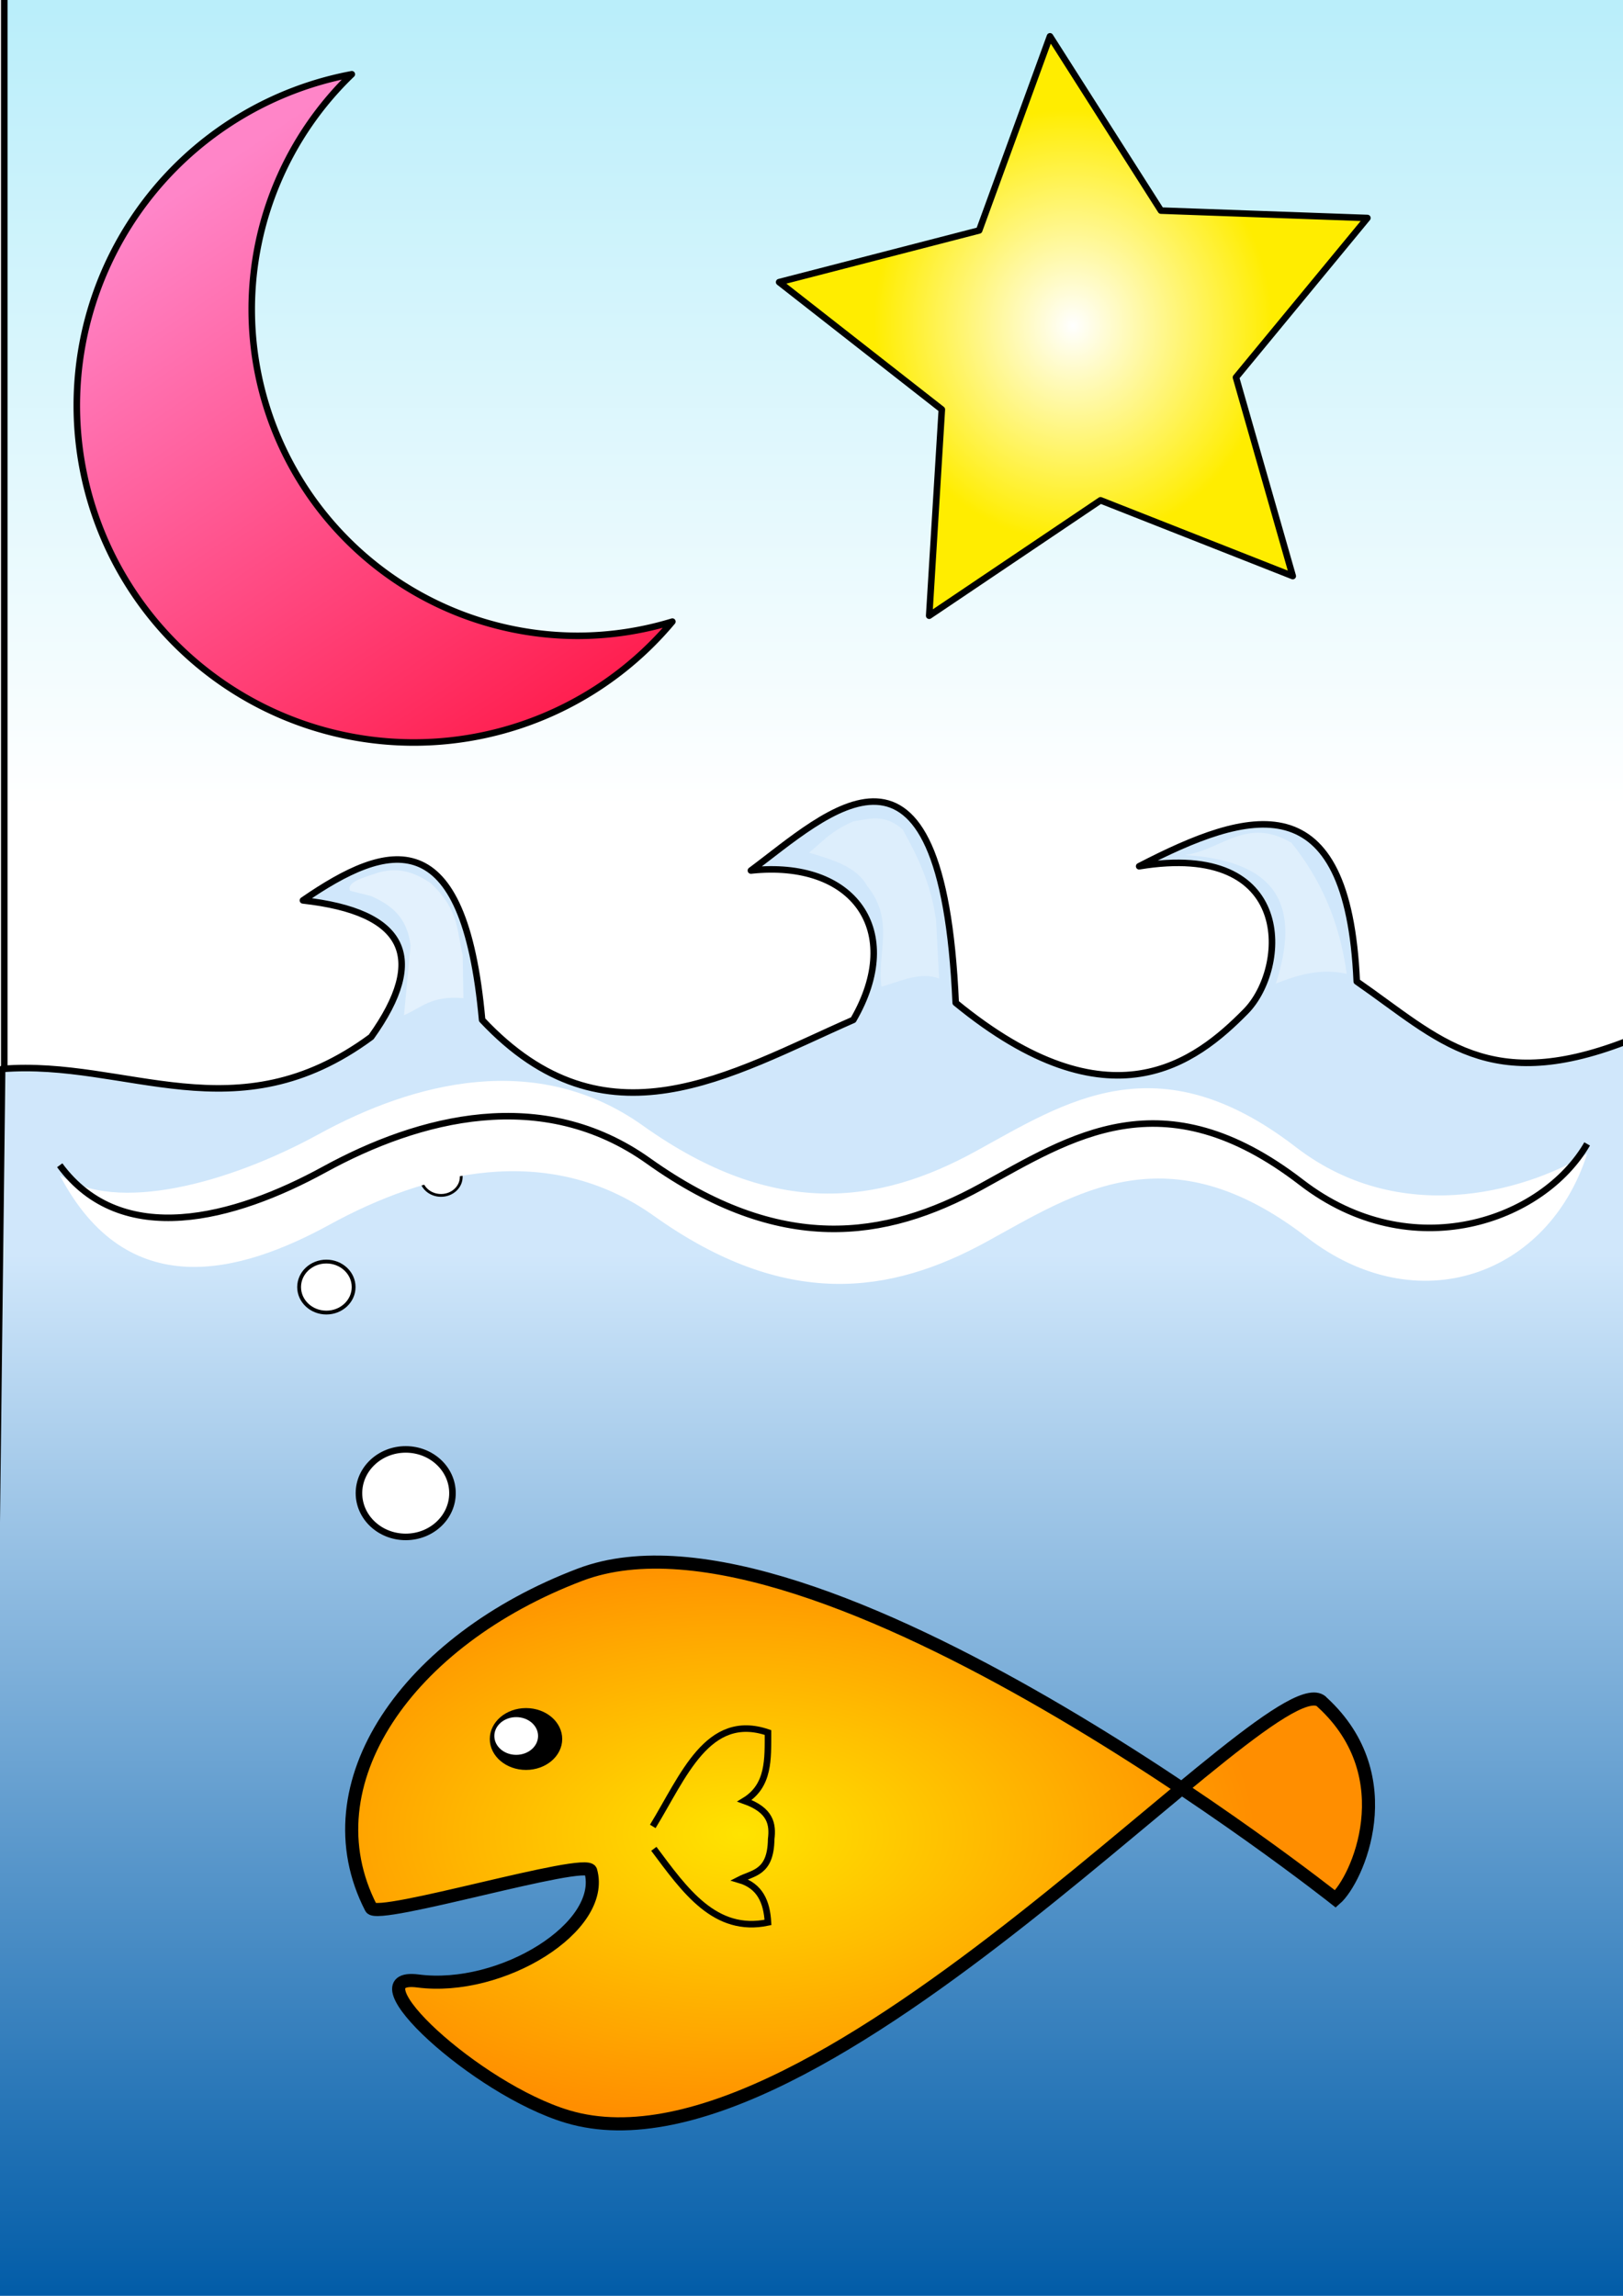 <?xml version="1.0" encoding="UTF-8" standalone="no"?>
<!-- Created with Inkscape (http://www.inkscape.org/) -->

<svg
   xmlns:dc="http://purl.org/dc/elements/1.1/"
   xmlns:cc="http://creativecommons.org/ns#"
   xmlns:rdf="http://www.w3.org/1999/02/22-rdf-syntax-ns#"
   xmlns:svg="http://www.w3.org/2000/svg"
   xmlns="http://www.w3.org/2000/svg"
   xmlns:xlink="http://www.w3.org/1999/xlink"
   xmlns:sodipodi="http://sodipodi.sourceforge.net/DTD/sodipodi-0.dtd"
   xmlns:inkscape="http://www.inkscape.org/namespaces/inkscape"
   width="210mm"
   height="297mm"
   viewBox="0 0 744.094 1052.362"
   id="svg2"
   version="1.1"
   inkscape:version="0.91 r13725"
   sodipodi:docname="fish.svg">
  <defs
     id="defs4">
    <linearGradient
       inkscape:collect="always"
       id="linearGradient8126">
      <stop
         style="stop-color:#d0e7fb;stop-opacity:1"
         offset="0"
         id="stop8128" />
      <stop
         style="stop-color:#005ba7;stop-opacity:1"
         offset="1"
         id="stop8130" />
    </linearGradient>
    <linearGradient
       inkscape:collect="always"
       id="linearGradient8118">
      <stop
         style="stop-color:#baeefa;stop-opacity:1;"
         offset="0"
         id="stop8120" />
      <stop
         style="stop-color:#ffffff;stop-opacity:1"
         offset="1"
         id="stop8122" />
    </linearGradient>
    <linearGradient
       inkscape:collect="always"
       id="linearGradient8104">
      <stop
         style="stop-color:#ffffff;stop-opacity:1"
         offset="0"
         id="stop8106" />
      <stop
         style="stop-color:#ffed00;stop-opacity:1"
         offset="1"
         id="stop8108" />
    </linearGradient>
    <linearGradient
       id="linearGradient8080-6"
       inkscape:collect="always">
      <stop
         id="stop8100"
         offset="0"
         style="stop-color:#ff002b;stop-opacity:1" />
      <stop
         id="stop8102"
         offset="1"
         style="stop-color:#ff85c8;stop-opacity:1" />
    </linearGradient>
    <linearGradient
       inkscape:collect="always"
       id="linearGradient8080">
      <stop
         style="stop-color:#ffe300;stop-opacity:1"
         offset="0"
         id="stop8082" />
      <stop
         style="stop-color:#ff8e00;stop-opacity:1"
         offset="1"
         id="stop8084" />
    </linearGradient>
    <radialGradient
       inkscape:collect="always"
       xlink:href="#linearGradient8080"
       id="radialGradient8086"
       cx="339.576"
       cy="837.779"
       fx="339.576"
       fy="837.779"
       r="236.066"
       gradientTransform="matrix(1,0,0,0.558,0,373.233)"
       gradientUnits="userSpaceOnUse" />
    <linearGradient
       inkscape:collect="always"
       xlink:href="#linearGradient8080-6"
       id="linearGradient8096"
       x1="268.438"
       y1="427.791"
       x2="51.558"
       y2="108.953"
       gradientUnits="userSpaceOnUse" />
    <radialGradient
       inkscape:collect="always"
       xlink:href="#linearGradient8104"
       id="radialGradient8116"
       cx="492.064"
       cy="149.444"
       fx="492.064"
       fy="149.444"
       r="136.352"
       gradientTransform="matrix(0.668,-0.045,0.049,0.726,155.945,62.93)"
       gradientUnits="userSpaceOnUse" />
    <linearGradient
       inkscape:collect="always"
       xlink:href="#linearGradient8118"
       id="linearGradient8124"
       x1="354.504"
       y1="3.912"
       x2="354.504"
       y2="369.696"
       gradientUnits="userSpaceOnUse" />
    <linearGradient
       inkscape:collect="always"
       xlink:href="#linearGradient8126"
       id="linearGradient8132"
       x1="401.449"
       y1="574.922"
       x2="401.449"
       y2="1056.114"
       gradientUnits="userSpaceOnUse" />
    <filter
       inkscape:collect="always"
       style="color-interpolation-filters:sRGB"
       id="filter4288"
       x="-0.14"
       width="1.281"
       y="-0.11"
       height="1.221">
      <feGaussianBlur
         inkscape:collect="always"
         stdDeviation="3.055"
         id="feGaussianBlur4290" />
    </filter>
    <filter
       inkscape:collect="always"
       style="color-interpolation-filters:sRGB"
       id="filter4426"
       x="-0.139"
       width="1.278"
       y="-0.107"
       height="1.215">
      <feGaussianBlur
         inkscape:collect="always"
         stdDeviation="3.453"
         id="feGaussianBlur4428" />
    </filter>
    <filter
       inkscape:collect="always"
       style="color-interpolation-filters:sRGB"
       id="filter4610"
       x="-0.181"
       width="1.362"
       y="-0.194"
       height="1.388">
      <feGaussianBlur
         inkscape:collect="always"
         stdDeviation="5.591"
         id="feGaussianBlur4612" />
    </filter>
    <filter
       inkscape:collect="always"
       style="color-interpolation-filters:sRGB"
       id="filter4835"
       x="-0.046"
       width="1.091"
       y="-0.343"
       height="1.685">
      <feGaussianBlur
         inkscape:collect="always"
         stdDeviation="13.288"
         id="feGaussianBlur4837" />
    </filter>
  </defs>
  <sodipodi:namedview
     id="base"
     pagecolor="#ffffff"
     bordercolor="#666666"
     borderopacity="1.0"
     inkscape:pageopacity="0.0"
     inkscape:pageshadow="2"
     inkscape:zoom="0.39245043"
     inkscape:cx="1262.0324"
     inkscape:cy="164.20169"
     inkscape:document-units="px"
     inkscape:current-layer="layer1"
     showgrid="false"
     inkscape:window-width="1920"
     inkscape:window-height="1019"
     inkscape:window-x="-9"
     inkscape:window-y="-9"
     inkscape:window-maximized="1" />
  <g
     inkscape:label="Layer 1"
     inkscape:groupmode="layer"
     id="layer1">
    <rect
       style="fill:url(#linearGradient8124);fill-opacity:1;stroke:#000000;stroke-width:3;stroke-linecap:round;stroke-linejoin:round;stroke-miterlimit:4;stroke-dasharray:none;stroke-opacity:1"
       id="rect8088"
       width="751.128"
       height="571.171"
       x="1.956"
       y="-5.868" />
    <path
       style="fill:url(#linearGradient8132);fill-opacity:1;stroke:#000000;stroke-width:3;stroke-linecap:round;stroke-linejoin:round;stroke-miterlimit:4;stroke-dasharray:none;stroke-opacity:1"
       d="m 753.084,1064.099 -758.953,0 6.846,-574.105 C 58.197,485.406 108.231,520.991 170.178,475.323 c 26.081,-36.513 15.649,-57.378 -31.297,-62.594 39.19,-26.997 73.885,-36.764 82.155,54.77 56.726,60.482 113.452,24.901 170.178,0 23.736,-40.899 0.206,-73.55 -46.946,-68.462 34.688,-25.719 87.722,-78.718 93.891,60.638 70.807,58.051 110.118,27.166 133.012,3.912 19.305,-19.608 23.078,-78.363 -48.902,-66.506 50.317,-26.003 95.693,-39.38 99.759,52.814 38.076,26.371 60.504,52.732 126.166,26.407 z"
       id="rect8077"
       inkscape:connector-curvature="0"
       sodipodi:nodetypes="cccccccccscccc" />
    <path
       style="fill:url(#radialGradient8086);fill-rule:evenodd;stroke:#000000;stroke-width:6;stroke-linecap:butt;stroke-linejoin:miter;stroke-miterlimit:4;stroke-dasharray:none;stroke-opacity:1;fill-opacity:1"
       d="m 606.38,780.469 c -19.961,-24.238 -230.302,224.463 -346.223,189.738 -42.042,-12.594 -99.659,-66.204 -68.519,-62.158 38.319,4.979 86.462,-24.84 79.183,-50.487 -1.786,-6.293 -97.762,22.667 -100.694,16.983 -29.307,-56.806 16.772,-122.752 95.899,-152.758 107.442,-40.743 346.223,148.661 346.223,148.661 9.996,-8.659 31.249,-55.721 -5.868,-89.979 z"
       id="path8068"
       inkscape:connector-curvature="0"
       sodipodi:nodetypes="cssssscc" />
    <path
       style="fill:none;fill-rule:evenodd;stroke:#000000;stroke-width:3;stroke-linecap:butt;stroke-linejoin:miter;stroke-miterlimit:4;stroke-dasharray:none;stroke-opacity:1"
       d="m 299.278,837.195 c 14.003,-22.856 25.144,-52.48 52.814,-43.033 -0.022,12.016 0.647,24.34 -10.758,31.297 12.034,4.276 13.077,10.751 12.225,17.605 -0.202,15.57 -8.322,15.305 -14.67,18.583 9.617,2.794 12.672,10.276 13.203,19.561 -24.327,5.106 -38.143,-14.752 -52.325,-33.742"
       id="path8070"
       inkscape:connector-curvature="0"
       sodipodi:nodetypes="ccccccc" />
    <ellipse
       style="fill:#000000;fill-opacity:1;stroke:none;stroke-width:3;stroke-linecap:round;stroke-linejoin:round;stroke-miterlimit:4;stroke-dasharray:none;stroke-opacity:1"
       id="path8072"
       cx="241.159"
       cy="797.13"
       rx="16.598"
       ry="14.177" />
    <ellipse
       style="fill:#ffffff;fill-opacity:1;stroke:none;stroke-width:3;stroke-linecap:round;stroke-linejoin:round;stroke-miterlimit:4;stroke-dasharray:none;stroke-opacity:1"
       id="path8074"
       cx="236.664"
       cy="795.747"
       rx="10.028"
       ry="8.645" />
    <ellipse
       style="fill:#ffffff;fill-opacity:1;stroke:#000000;stroke-width:3;stroke-linecap:round;stroke-linejoin:round;stroke-miterlimit:4;stroke-dasharray:none;stroke-opacity:1"
       id="path8076"
       ry="20.056"
       rx="21.439"
       cy="684.438"
       cx="186.009" />
    <path
       cx="112.726"
       cy="122.197"
       rx="21.439"
       ry="20.056"
       id="path8078"
       style="fill:#ffffff;fill-opacity:1;stroke:#000000;stroke-width:3;stroke-linecap:round;stroke-linejoin:round;stroke-miterlimit:4;stroke-dasharray:none;stroke-opacity:1"
       d=""
       inkscape:connector-curvature="0" />
    <ellipse
       cx="149.63"
       cy="589.97"
       rx="12.497"
       ry="11.691"
       id="ellipse8080"
       style="fill:#ffffff;fill-opacity:1;stroke:#000000;stroke-width:1.749;stroke-linecap:round;stroke-linejoin:round;stroke-miterlimit:4;stroke-dasharray:none;stroke-opacity:1" />
    <ellipse
       style="fill:#ffffff;fill-opacity:1;stroke:#000000;stroke-width:1.282;stroke-linecap:round;stroke-linejoin:round;stroke-miterlimit:4;stroke-dasharray:none;stroke-opacity:1"
       id="ellipse8082"
       ry="8.466"
       rx="9.273"
       cy="539.486"
       cx="202.186" />
    <path
       id="path4616"
       style="fill:#ffffff;fill-opacity:1;fill-rule:evenodd;stroke:none;stroke-width:3;stroke-linecap:butt;stroke-linejoin:miter;stroke-miterlimit:4;stroke-dasharray:none;stroke-opacity:1;filter:url(#filter4835)"
       d="m 594.051,525.769 c -63.618,-49.019 -105.826,-20.483 -146.705,1.956 -44.337,24.337 -92.312,31.186 -152.573,-11.736 -48.743,-34.719 -105.186,-19.903 -148.661,3.912 -41.26,22.601 -92.889,36.522 -118.728,18.747 30.935,59.181 82.565,45.261 123.824,22.659 43.475,-23.815 99.918,-38.631 148.661,-3.912 60.261,42.922 108.236,36.073 152.573,11.736 40.879,-22.439 83.087,-50.976 146.705,-1.956 50.821,39.159 110.755,17.494 128.508,-38.308 -22.849,14.395 -82.783,36.061 -133.604,-3.099 z"
       inkscape:connector-curvature="0"
       sodipodi:nodetypes="sssscsssscs" />
    <path
       style="fill:none;fill-rule:evenodd;stroke:#000000;stroke-width:3;stroke-linecap:butt;stroke-linejoin:miter;stroke-miterlimit:4;stroke-dasharray:none;stroke-opacity:1"
       d="m 27.385,534.137 c 28.387,38.478 80.016,24.557 121.276,1.956 43.475,-23.815 99.918,-38.631 148.661,-3.912 60.261,42.922 108.236,36.073 152.573,11.736 40.879,-22.439 83.087,-50.976 146.705,-1.956 50.821,39.159 110.755,17.494 131.056,-17.605"
       id="path8075"
       inkscape:connector-curvature="0"
       sodipodi:nodetypes="cssssc" />
    <path
       style="fill:url(#linearGradient8096);fill-opacity:1;stroke:#000000;stroke-width:3;stroke-linecap:round;stroke-linejoin:round;stroke-miterlimit:4;stroke-dasharray:none;stroke-opacity:1"
       d="M 161.288,34.035 A 154.529,154.529 0 0 0 35.21,185.826 154.529,154.529 0 0 0 189.737,340.355 154.529,154.529 0 0 0 308.259,284.941 149.639,149.639 0 0 1 265.046,291.453 149.639,149.639 0 0 1 115.407,141.814 149.639,149.639 0 0 1 161.288,34.035 Z"
       id="path8077"
       inkscape:connector-curvature="0" />
    <path
       sodipodi:type="star"
       style="fill:url(#radialGradient8116);fill-opacity:1;stroke:#000000;stroke-width:3;stroke-linecap:round;stroke-linejoin:round;stroke-miterlimit:4;stroke-dasharray:none;stroke-opacity:1"
       id="path8082"
       sodipodi:sides="5"
       sodipodi:cx="496.84014"
       sodipodi:cy="158.44115"
       sodipodi:r1="142.63177"
       sodipodi:r2="71.315887"
       sodipodi:arg1="0.83390378"
       sodipodi:arg2="1.4622223"
       inkscape:flatsided="false"
       inkscape:rounded="0"
       inkscape:randomized="0"
       d="M 592.687,264.069 504.568,229.337 l -78.567,52.901 5.801,-94.539 -74.59,-58.375 91.705,-23.697 32.468,-88.978 50.875,79.894 94.656,3.383 -60.262,73.074 z"
       inkscape:transform-center-x="4.7760732"
       inkscape:transform-center-y="-8.9976069" />
    <path
       style="fill:#ffffff;fill-opacity:1;fill-rule:evenodd;stroke:none;stroke-width:1px;stroke-linecap:butt;stroke-linejoin:miter;stroke-opacity:1;filter:url(#filter4288);opacity:0.638"
       d="m 160.53,408.332 c -1.881,-3.957 6.064,-6.127 13.218,-8.441 9.679,-2.652 16.997,0.431 23.729,4.937 13.385,12.563 11.908,22.374 14.652,32.966 l 0.319,19.748 c -14.945,-1.31 -19.247,4.474 -27.233,7.804 l 3.026,-31.851 c -1.621,-13.585 -9.406,-18.832 -18.155,-22.774 z"
       id="path4166"
       inkscape:connector-curvature="0"
       sodipodi:nodetypes="ccccccccc" />
    <path
       style="fill:#ffffff;fill-opacity:1;fill-rule:evenodd;stroke:none;stroke-width:1px;stroke-linecap:butt;stroke-linejoin:miter;stroke-opacity:1;filter:url(#filter4426);opacity:0.528"
       d="m 370.907,390.833 c 6.018,-4.754 9.391,-9.509 20.181,-14.263 7.357,-1.31 14.623,-3.627 22.761,3.642 6.962,12.415 13.165,25.463 15.325,41.879 l 1.366,26.402 c -8.801,-3.17 -17.601,1.287 -26.402,3.793 -2.146,-15.375 6.207,-30.361 -6.525,-46.128 -5.128,-9.151 -16.082,-12.062 -26.706,-15.325 z"
       id="path4292"
       inkscape:connector-curvature="0"
       sodipodi:nodetypes="cccccccc" />
    <path
       style="fill:#ffffff;fill-rule:evenodd;stroke:none;stroke-width:1px;stroke-linecap:butt;stroke-linejoin:miter;stroke-opacity:1;fill-opacity:1;filter:url(#filter4610);opacity:0.573"
       d="m 543.221,391.928 c 16.831,-2.249 28.243,-17.829 48.892,-5.574 13.209,16.535 21.879,35.436 25.322,60.039 -11.87,-2.675 -22.296,0.423 -32.488,4.459 11.015,-34.191 2.407,-56.125 -41.725,-58.925 z"
       id="path4432"
       inkscape:connector-curvature="0"
       sodipodi:nodetypes="ccccc" />
  </g>
</svg>

